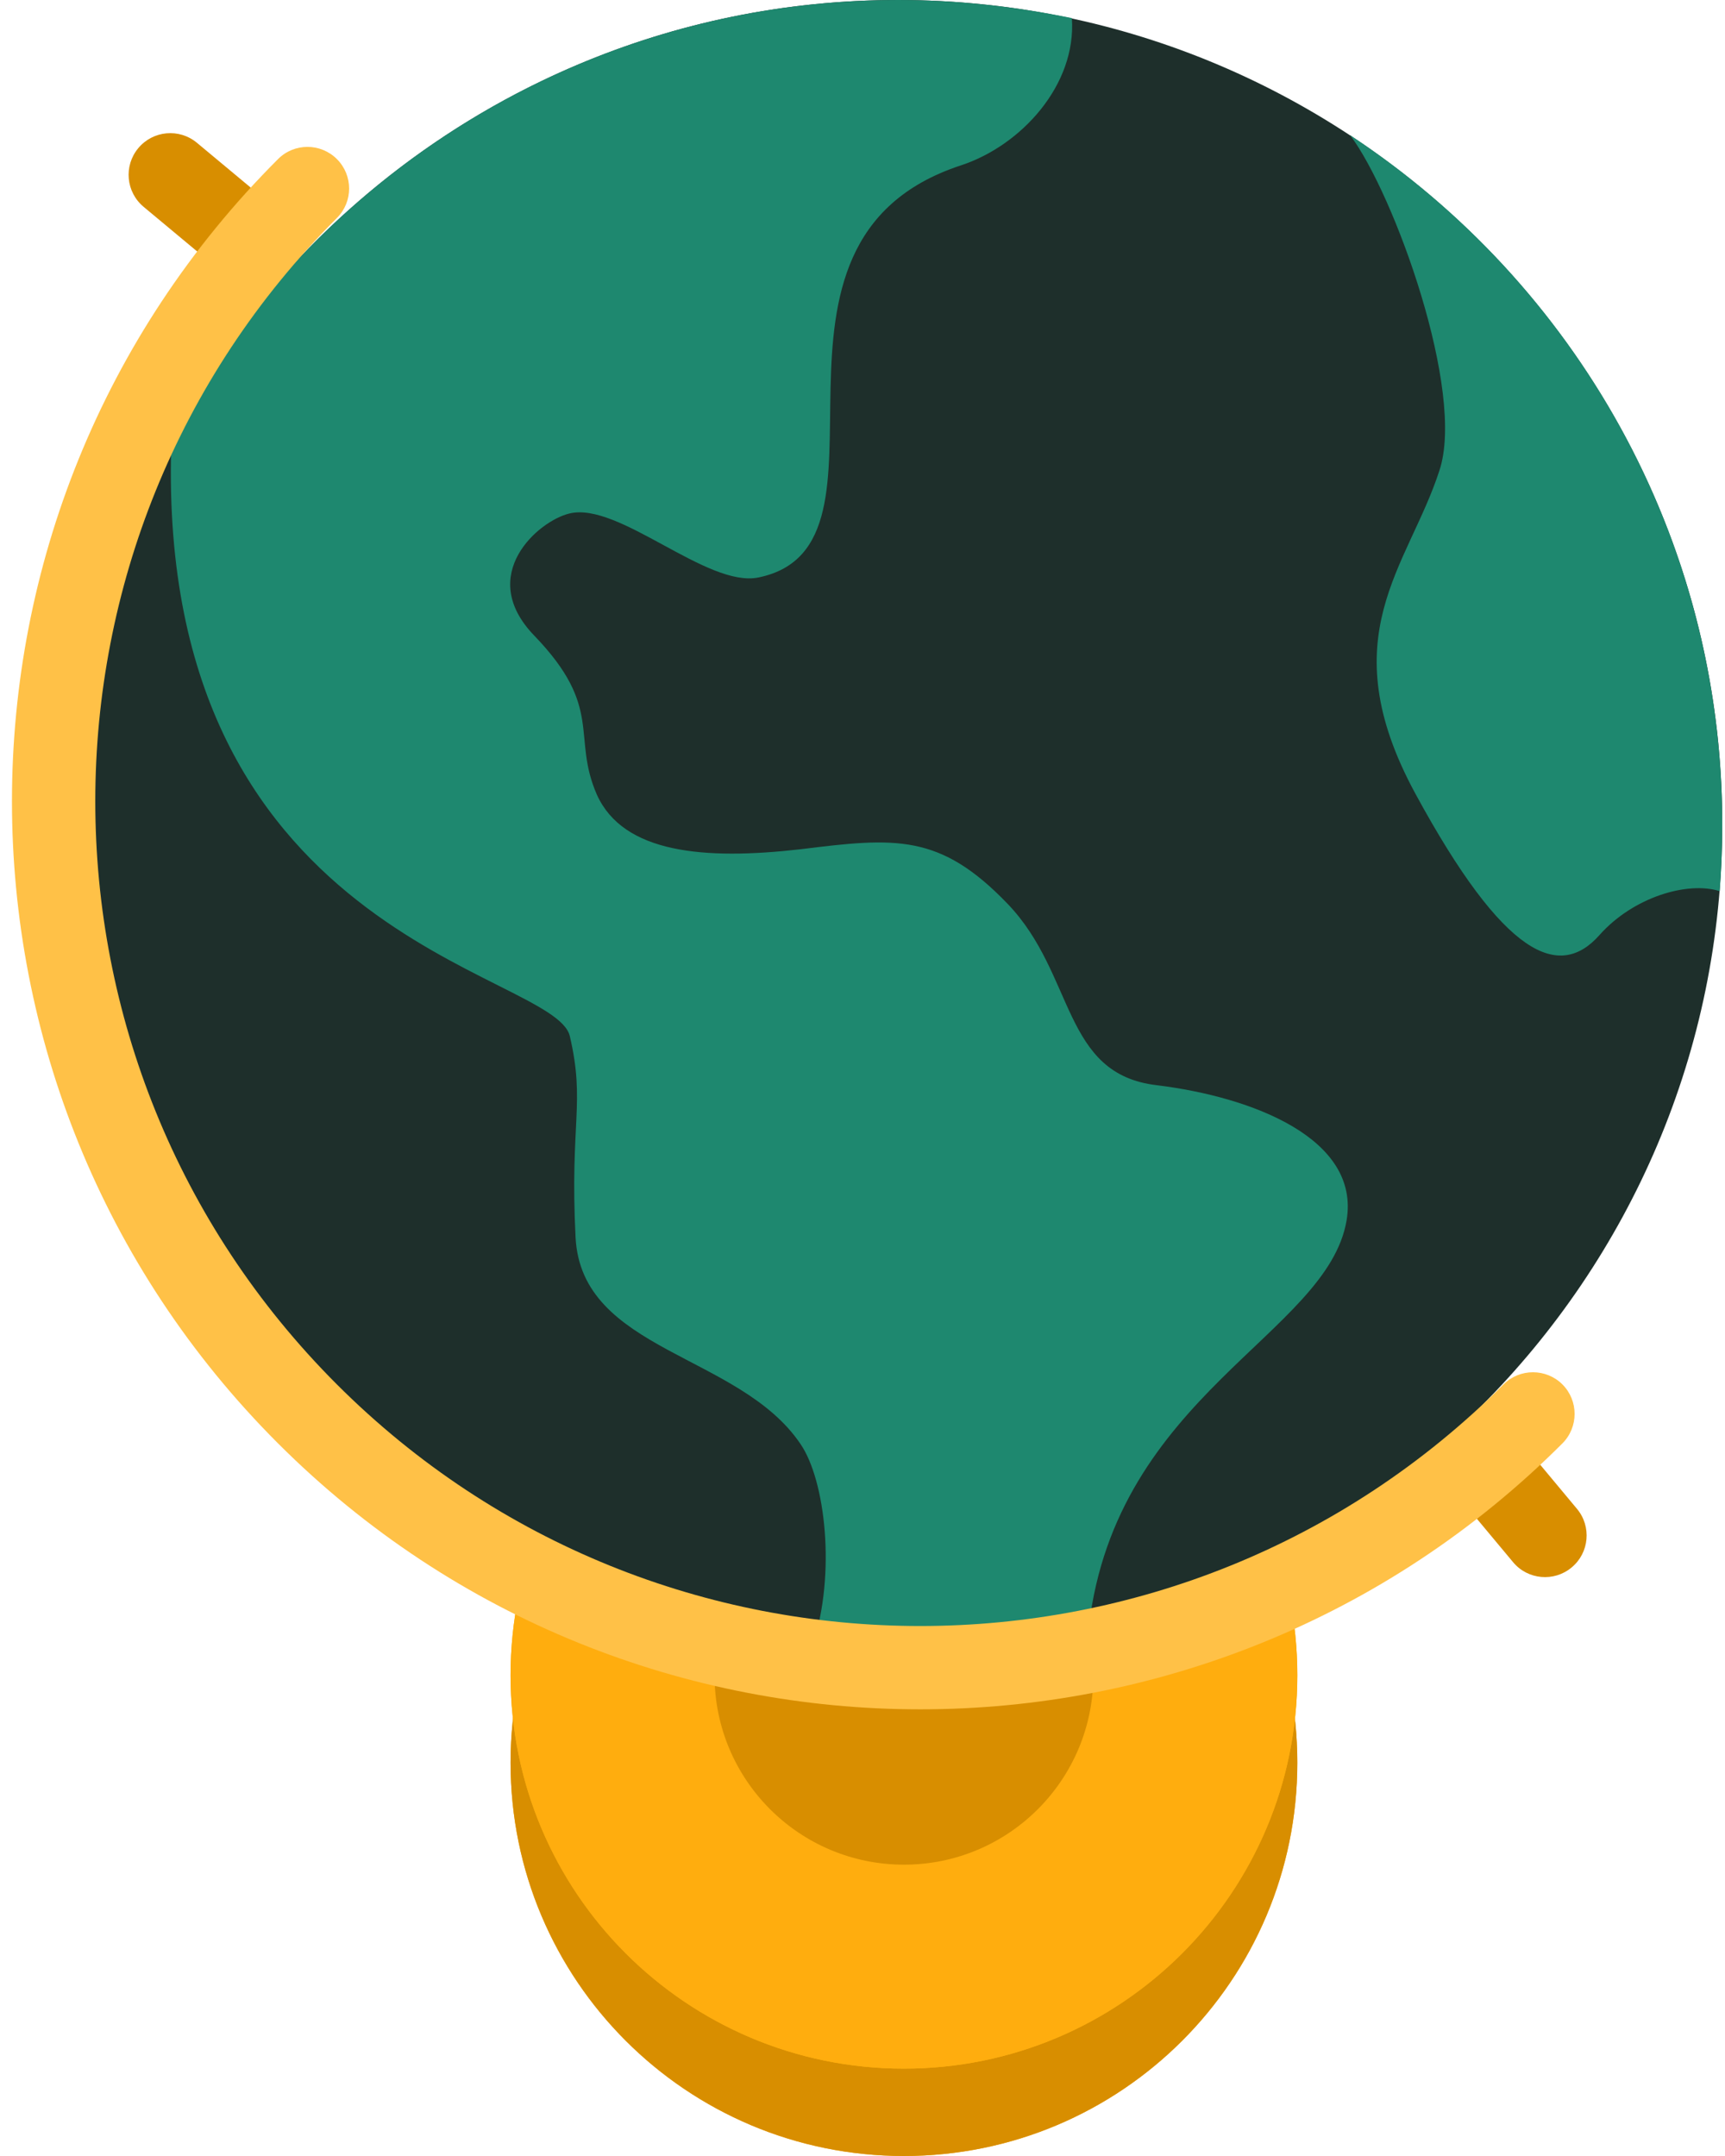 <svg width="128" height="160" viewBox="0 0 128 160" fill="none" xmlns="http://www.w3.org/2000/svg">
<path d="M14.615 10.599C13.302 9.505 11.354 9.682 10.26 10.995C9.167 12.307 9.344 14.255 10.656 15.349L14.615 10.599ZM20.797 15.75L14.615 10.599L10.656 15.349L16.838 20.5L20.797 15.75ZM117.016 111.974C118.109 113.281 117.932 115.234 116.62 116.323C115.312 117.417 113.359 117.24 112.271 115.927L117.016 111.974ZM111.865 105.792L117.016 111.974L112.271 115.927L107.115 109.745L111.865 105.792Z" fill="#D88E00"/>
<path d="M96.266 130.812C96.266 146.932 83.198 160 67.073 160C50.953 160 37.885 146.932 37.885 130.812C37.885 114.687 50.953 101.62 67.073 101.62C83.198 101.62 96.266 114.687 96.266 130.812Z" fill="#FFAD0E"/>
<path d="M96.266 130.812C96.266 146.932 83.198 160 67.073 160C50.953 160 37.885 146.932 37.885 130.812C37.885 114.687 50.953 101.62 67.073 101.62C83.198 101.62 96.266 114.687 96.266 130.812Z" fill="#D88E00"/>
<path d="M96.266 124.323C96.266 140.448 83.198 153.516 67.073 153.516C50.953 153.516 37.885 140.448 37.885 124.323C37.885 108.203 50.953 95.135 67.073 95.135C83.198 95.135 96.266 108.203 96.266 124.323Z" fill="#FFAD0E"/>
<path d="M96.266 124.323C96.266 140.448 83.198 153.516 67.073 153.516C50.953 153.516 37.885 140.448 37.885 124.323C37.885 108.203 50.953 95.135 67.073 95.135C83.198 95.135 96.266 108.203 96.266 124.323Z" fill="#FFAD0E"/>
<path d="M81.13 124.323C81.13 132.083 74.838 138.38 67.078 138.38C59.312 138.38 53.021 132.083 53.021 124.323C53.021 116.563 59.312 110.271 67.078 110.271C74.838 110.271 81.13 116.563 81.13 124.323Z" fill="#D88E00"/>
<path d="M66.625 122.344C32.896 122.344 5.453 94.901 5.453 61.172C5.453 27.443 32.896 0 66.625 0C100.354 0 127.797 27.443 127.797 61.172C127.797 94.901 100.354 122.344 66.625 122.344Z" fill="#1E2F2B"/>
<path d="M127.594 66.13C125.213 65.385 121.193 66.573 118.687 69.391C115.713 72.75 111.641 71.088 105.021 58.891C98.687 47.214 104.49 42.073 106.802 34.938C108.771 29.088 103.458 14.401 100.198 10.052L100.203 10.026L100.266 10.088C116.844 21.037 127.792 39.818 127.792 61.167C127.792 62.818 127.729 64.531 127.609 66.12L127.594 66.13ZM80.818 120.693C76.292 121.792 71.521 122.344 66.625 122.344C64.484 122.344 62.406 122.219 60.323 122.036C62.036 116.776 61.245 109.865 59.406 107.172C54.88 100.443 43.135 100.323 42.708 91.818C42.281 83.318 43.443 81.849 42.281 76.891C41.12 72 11.203 69.771 12.734 32.333V32.297C23.01 13.088 43.318 0 66.625 0C71.088 0 75.375 0.49 79.531 1.344L79.536 1.359C79.88 6.318 75.766 10.807 71.307 12.271C54.005 17.943 67.807 40.484 56.286 42.854C52.464 43.646 45.937 37.224 42.266 38.104C39.953 38.646 35.307 42.672 39.635 47.161C44.839 52.552 42.391 54.63 44.292 58.979C46.26 63.328 52.25 63.839 59.391 63.026C66.458 62.146 69.745 61.844 74.771 67.078C79.802 72.318 78.786 79.724 85.854 80.537C92.99 81.417 100.937 84.516 99.922 90.562C98.495 99.026 82.849 103.484 80.797 120.698" fill="#1E886F"/>
<path d="M115.937 107.115C117.141 105.906 117.141 103.948 115.937 102.74C114.729 101.536 112.771 101.536 111.562 102.74L115.937 107.115ZM25 16.177C26.208 14.969 26.208 13.016 25 11.807C23.792 10.599 21.833 10.599 20.63 11.807L25 16.177ZM111.562 102.74C87.661 126.646 48.901 126.646 25 102.74L20.63 107.115C46.948 133.432 89.615 133.432 115.937 107.115L111.562 102.74ZM25 102.74C1.094 78.838 1.094 40.083 25 16.177L20.63 11.807C-5.693 38.125 -5.693 80.797 20.63 107.115L25 102.74Z" fill="#FFC147"/>
</svg>
